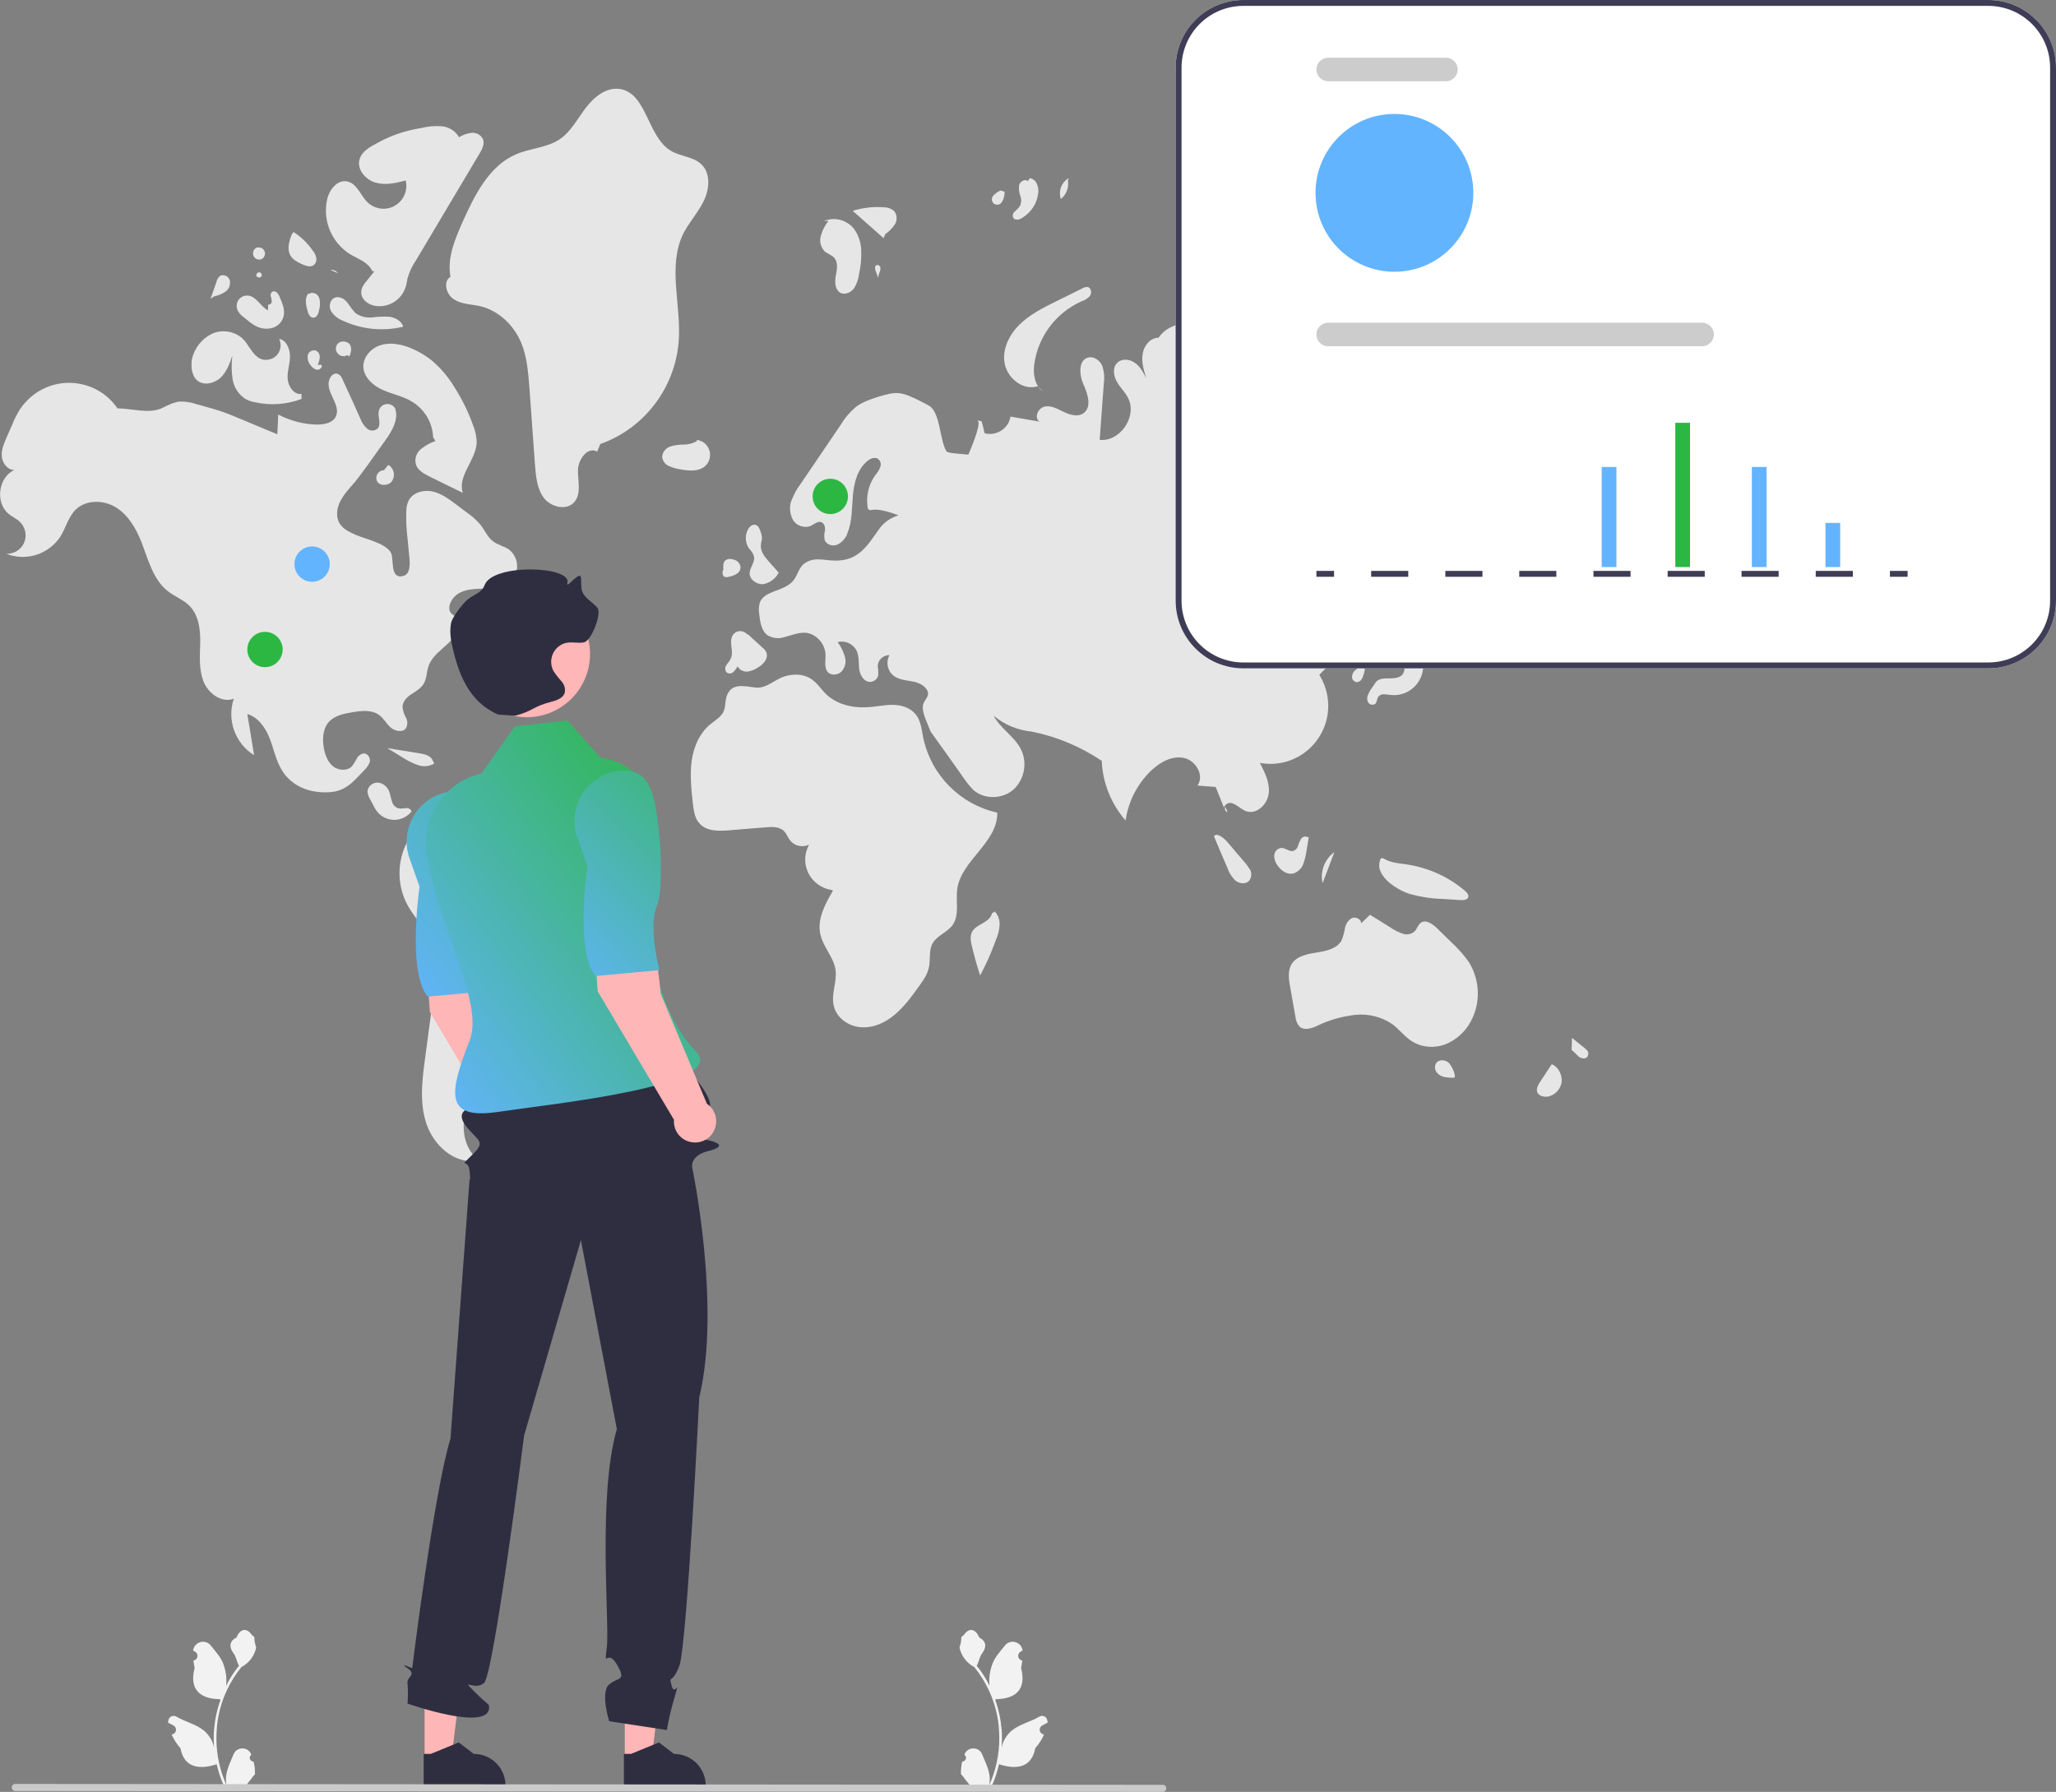 <?xml version="1.0" encoding="utf-8"?>
<!-- Generator: Adobe Illustrator 24.3.0, SVG Export Plug-In . SVG Version: 6.00 Build 0)  -->
<svg version="1.1" id="Layer_1" xmlns="http://www.w3.org/2000/svg" xmlns:xlink="http://www.w3.org/1999/xlink" x="0px" y="0px"
	 viewBox="0 0 698.3 608.6" style="enable-background:new 0 0 698.3 608.6;" xml:space="preserve">
<rect x="0" y="0" width="698.3" height="608.6" fill="#808080" stroke="none"/>
<style type="text/css">
	.st0{fill:#F2F2F2;}
	.st1{fill:#E6E6E6;}
	.st2{fill:#FFFFFF;}
	.st3{fill:#3F3D56;}
	.st4{fill:#CCCCCC;}
	.st5{fill:#63B4FF;}
	.st6{fill:#2CB743;}
	.st7{fill:#FFB6B6;}
	.st8{fill:#2F2E41;}
	.st9{fill:url(#SVGID_1_);}
	.st10{fill:url(#SVGID_2_);}
	.st11{fill:url(#SVGID_3_);}
	.st12{fill:#CACACA;}
</style>
<path class="st0" d="M326.8,598.3c0.7,0,1.2-0.5,1.3-1.2c0-0.4-0.1-0.7-0.4-0.9l-0.1-0.3v-0.1c0.7-1.7,2.6-2.4,4.3-1.7
	c0.8,0.3,1.4,1,1.7,1.8c1,2.4,2.2,4.8,2.5,7.3c0.1,1.1,0.1,2.2-0.2,3.3c2.3-5,3.5-10.5,3.5-16.1c0-1.4-0.1-2.8-0.2-4.2
	c-0.1-1.1-0.3-2.3-0.5-3.4c-1.2-6.1-3.9-11.8-7.8-16.6c-1.9-1-3.4-2.6-4.3-4.5c-0.3-0.7-0.6-1.4-0.7-2.2c0.4-1.1,0.6-2.2,0.6-3.4
	c0.3-0.4,0.8-0.7,1.1-1.1c1.6-2.2,3.8-1.8,5,1.2c2.5,1.2,2.5,3.3,1,5.3c-1,1.3-1.1,3-1.9,4.3c0.1,0.1,0.2,0.2,0.3,0.3
	c1.6,2,3,4.2,4.1,6.5c-0.3-2.6,0.1-5.2,1-7.6c0.9-2.3,2.7-4.2,4.2-6.1c1.1-1.5,3.3-1.7,4.7-0.6c0.7,0.5,1.2,1.4,1.3,2.2v0.1
	c-0.2,0.1-0.5,0.3-0.7,0.4c-0.8,0.5-1,1.5-0.5,2.3c0.3,0.4,0.7,0.6,1.1,0.7l0,0c-0.1,0.8-0.2,1.6-0.4,2.5c2,7.7-2.3,10.5-8.4,10.6
	c-0.1,0.1-0.3,0.1-0.4,0.2c1.2,3.3,1.9,6.7,2.2,10.2c0.2,2.1,0.1,4.1,0,6.2v-0.1c0.4-2.3,1.7-4.3,3.4-5.8c2.7-2.2,6.4-3,9.3-4.7
	c0.9-0.6,2.1-0.3,2.6,0.6c0.2,0.4,0.3,0.8,0.3,1.3v0.1c-0.4,0.2-0.8,0.4-1.2,0.6c-0.2,0.1-0.5,0.3-0.7,0.4c-0.8,0.5-1,1.5-0.5,2.3
	c0.3,0.4,0.7,0.6,1.1,0.7l0,0h0.1c-0.7,1.7-1.8,3.3-3,4.7c-1.2,6.7-6.6,7.3-12.3,5.4l0,0c-0.6,2.7-1.5,5.4-2.7,7.9H327
	c0-0.1-0.1-0.2-0.1-0.3c0.9,0.1,1.8,0,2.7-0.2c-0.7-0.9-1.4-1.8-2.1-2.6c0,0,0,0,0-0.1c-0.4-0.5-0.7-0.9-1.1-1.3l0,0
	C326.3,601,326.5,599.6,326.8,598.3L326.8,598.3z"/>
<path class="st0" d="M86.1,598.3c-0.7,0-1.2-0.5-1.3-1.2c0-0.4,0.1-0.7,0.4-0.9l0.1-0.3v-0.1c-0.7-1.7-2.6-2.4-4.3-1.7
	c-0.8,0.3-1.4,1-1.7,1.8c-1,2.4-2.2,4.8-2.5,7.3c-0.1,1.1-0.1,2.2,0.2,3.3c-2.3-5-3.5-10.5-3.5-16.1c0-1.4,0.1-2.8,0.2-4.2
	c0.1-1.1,0.3-2.3,0.5-3.4c1.2-6.1,3.9-11.8,7.8-16.6c1.9-1,3.4-2.6,4.3-4.5c0.3-0.7,0.6-1.4,0.7-2.2c-0.4-1.1-0.6-2.2-0.6-3.4
	c-0.3-0.4-0.8-0.7-1.1-1.1c-1.6-2.2-3.8-1.8-5,1.2c-2.5,1.2-2.5,3.3-1,5.3c1,1.3,1.1,3,1.9,4.3c-0.1,0.1-0.2,0.2-0.3,0.3
	c-1.6,2-3,4.2-4.1,6.5c0.3-2.6-0.1-5.2-1-7.6c-0.9-2.3-2.7-4.2-4.2-6.1c-1.1-1.5-3.3-1.7-4.7-0.6c-0.7,0.5-1.2,1.4-1.3,2.2v0.1
	c0.2,0.1,0.5,0.3,0.7,0.4c0.8,0.5,1,1.5,0.5,2.3c-0.3,0.4-0.7,0.6-1.1,0.7l0,0c0.1,0.8,0.2,1.6,0.4,2.5c-2,7.7,2.3,10.5,8.4,10.6
	c0.1,0.1,0.3,0.1,0.4,0.2c-1.2,3.3-1.9,6.7-2.2,10.2c-0.2,2.1-0.1,4.1,0,6.2v-0.1c-0.4-2.3-1.7-4.3-3.4-5.8c-2.7-2.2-6.4-3-9.3-4.7
	c-0.9-0.6-2.1-0.3-2.6,0.6c-0.2,0.4-0.3,0.8-0.3,1.3v0.1c0.4,0.2,0.8,0.4,1.2,0.6c0.2,0.1,0.5,0.3,0.7,0.4c0.8,0.5,1,1.5,0.5,2.3
	c-0.3,0.4-0.7,0.6-1.1,0.7l0,0h-0.1c0.7,1.7,1.8,3.3,3,4.7c1.2,6.7,6.6,7.3,12.3,5.4l0,0c0.6,2.7,1.5,5.4,2.7,7.9H86
	c0-0.1,0.1-0.2,0.1-0.3c-0.9,0.1-1.8,0-2.7-0.2c0.7-0.9,1.4-1.8,2.1-2.6c0,0,0,0,0-0.1c0.4-0.5,0.7-0.9,1.1-1.3l0,0
	C86.6,601,86.5,599.6,86.1,598.3L86.1,598.3z"/>
<path class="st1" d="M232.1,79.3c2-3.9,5.1-7.2,7-11.2s2.3-9.3-0.9-12.3c-2.7-2.6-6.9-2.6-10.2-4.5c-8.2-4.7-8.2-19.8-17.6-21.1
	c-4.6-0.6-8.7,2.8-11.5,6.5c-2.8,3.7-5,8-8.8,10.6c-4.3,2.9-10,3-14.8,5.1c-9.2,3.9-14.1,13.9-18.2,23c-2.6,5.9-5.3,12.3-4.1,18.6
	c-2.6,1.6-1.5,6,1.2,7.7s5.9,1.6,8.9,2.3c6.3,1.5,11.5,6.5,14,12.6c1.9,4.7,2.3,9.9,2.7,14.9c0.6,8.8,1.3,17.6,1.9,26.4
	c0.3,3.9,0.7,8.1,3,11.2c2.4,3.1,7.5,4.4,10.2,1.6c2.6-2.7,1.4-7.1,1.4-10.8c-0.1-3.7,3.3-8.4,6.5-6.5l1.1-2.6
	c14.9-5.3,25.3-18.9,26.6-34.7C231.5,103.8,226.6,90.4,232.1,79.3z"/>
<path class="st1" d="M239.6,158.2c2-1.9,2.1-5.1,0.2-7.2c-0.8-0.9-1.9-1.4-3.1-1.6v0.4c-1.4,0.8-2.9,1.2-4.5,1.2s-3.2,0.2-4.7,0.7
	c-1.5,0.6-2.6,2-2.6,3.6c0.2,1.2,0.9,2.3,2.1,2.9c1.1,0.5,2.3,0.9,3.5,1.1C233.6,159.9,237.2,160.4,239.6,158.2z"/>
<path class="st1" d="M300.7,79.5c1.3-0.9,2.4-2,3.3-3.4c0.8-1.4,0.7-3.2-0.3-4.4c-1-0.9-2.3-1.3-3.6-1.3c-3.6-0.3-7.1,0.2-10.5,1.2
	c3.5,3.1,7,6.2,10.5,9.3L300.7,79.5z"/>
<path class="st1" d="M283.3,87.5c1.4,1.6,1,4,0.6,6c-0.4,2.1-0.4,4.6,1.3,5.8c1.5,1,3.7,0.2,4.8-1.3c1-1.5,1.6-3.3,1.8-5.1
	c0.6-2.6,0.8-5.3,0.7-8c-0.1-2.7-1-5.3-2.7-7.5c-2.5-2.8-6.5-3.8-10-2.3l1.6-0.1c-1.2,1.5-2.1,3.2-2.6,5.1c-0.6,1.9,0,3.9,1.3,5.3
	C281.1,86.2,282.4,86.6,283.3,87.5z"/>
<path class="st1" d="M362.7,61.4l0.3-0.9c-2.5,1.4-3.6,4.4-2.7,7.1C362.1,66.2,363.1,63.8,362.7,61.4z"/>
<path class="st1" d="M347,74.1c3.1-1.8,5.2-4.9,5.6-8.4c0.2-1.1,0-2.2-0.4-3.2s-1.3-1.8-2.4-2l-0.7,1c-0.9-0.8-2.5,0-2.9,1.2
	c-0.3,1.2-0.1,2.5,0.3,3.7c0.5,1.2,0.4,2.5-0.1,3.6c-0.5,0.7-1.1,1.3-1.8,1.9c-0.7,0.6-0.8,1.6-0.3,2.3
	C345.1,74.9,346.2,74.6,347,74.1z"/>
<path class="st1" d="M340.4,68.4c0.6-1,0.8-2.2,0.8-3.3l-1.4-0.4c-0.9,0.4-1.7,1-2.4,1.7c-0.7,0.7-0.7,1.9,0,2.6s1.9,0.7,2.6,0
	C340.1,68.8,340.3,68.6,340.4,68.4z"/>
<path class="st1" d="M410.4,61.1c0.1,0.1,0.3,0.2,0.4,0.3c0.1,0,0.2-0.1,0.3-0.1L410.4,61.1z"/>
<path class="st1" d="M408.1,73.7c1.3-1.1,2.6-2.1,3.9-3.2c0.7-0.5,1.3-1.1,1.8-1.8c0.6-1.4,0.5-3-0.3-4.3c-0.7-1.1-1.6-2.1-2.7-2.9
	c-2.4,0.6-4,2.8-3.7,5.3c0.2,1.5,1.2,3.1,0.4,4.4c-0.3,0.5-0.8,0.9-1.2,1.3c-0.3,0.5-0.5,1.3,0,1.6
	C406.9,74.5,407.6,74.1,408.1,73.7z"/>
<path class="st1" d="M411,80.2c1,0.1,2-0.3,2.6-1c1.8-1.4,3.3-3.1,4.6-5c-3,0.9-5.9,1.9-8.9,2.8l0.9,1.1C409.4,78.6,410,80,411,80.2
	z"/>
<path class="st1" d="M419.3,86.3c0.4,0.9,1.3,1.5,2.3,1.4s1.9-0.7,2.4-1.5c1.4-2.1,0.9-4.9-1.2-6.3c-0.7-0.5-1.5-0.7-2.3-0.8
	l0.8,1.2C421.6,82.5,418.7,84.3,419.3,86.3z"/>
<path class="st1" d="M476.8,109.6c1.6,1.2,3.9,1.2,5.5,0c2.1-1.8,2.3-4.9,0.5-7c-0.1-0.1-0.2-0.2-0.3-0.3l-1.5,0.8
	c-1.7-1.1-4.1-0.7-5.2,1C474.8,106.1,475.2,108.3,476.8,109.6z"/>
<path class="st1" d="M494.4,111.6c1.5-0.4,2.7-1.6,3.1-3.1l-2.9-0.4c-0.8-0.6-1.8-1-2.8-1.2s-2.1,0.4-2.4,1.4
	c-0.1,0.8,0.2,1.7,0.8,2.2C491.3,111.6,492.9,112,494.4,111.6z"/>
<path class="st1" d="M482.3,117.5c0.1,1,0.8,1.8,1.7,2.1c1,0.5,2.2,0.3,3-0.5c0.6-0.7,0.6-1.8-0.1-2.4c-0.1-0.1-0.3-0.2-0.5-0.3
	l-2.2-0.4C483.3,115.7,482.3,116.6,482.3,117.5z"/>
<path class="st1" d="M354.3,133l-1.7-1.6C353.1,132.1,353.7,132.6,354.3,133z"/>
<path class="st1" d="M341.3,123.8c1.1,4.9,6.3,8.9,11.1,7.4l0.3,0.2c-1.5-2.1-1.8-5.2-1.4-7.8c1.3-9.3,7.3-17.3,15.9-21.2
	c1.2-0.4,2.2-1,3-1.9c0.7-1,0.4-2.7-0.7-3c-0.6-0.1-1.3,0.1-1.8,0.4l-8.9,4.4c-4.5,2.2-9,4.5-12.6,8
	C342.6,113.9,340.2,119,341.3,123.8z"/>
<path class="st1" d="M198.2,291.6c-8.3-5.9-17.3-10.6-26.9-14c-5.9-2.1-12.2-3.7-18.3-2.5c-6.8,1.4-12.6,6-15.4,12.3
	c-2.8,6.4-2.5,13.7,0.7,19.8c2.8,5.3,7.7,9.5,9.4,15.3c1.1,3.9,0.6,8,0,12.1c-1.1,8.2-2.2,16.4-3.3,24.6c-1,7.5-2,15.2,0.4,22.4
	c2.4,7.2,9.1,13.5,16.6,12.7l1.5-0.1c-5-3.4-6.3-10.3-4.9-16.2c1.5-5.8,5.2-10.7,8.9-15.5c10.9-14.1,21.7-28.2,32.6-42.3
	c4.4-5.7,9-12.7,6.7-19.6C204.8,296.8,201.5,294,198.2,291.6z"/>
<path class="st1" d="M124.2,256c-1.1-0.4-2.3,0.5-2.9,1.4c-0.5,1-1.1,2-1.8,2.9c-1.7,1.7-4.8,1.4-6.6-0.2c-1.8-1.6-2.6-4.1-3-6.5
	c-0.4-2.9-0.2-6.1,1.7-8.3c2-2.3,5.2-2.9,8.1-3.4c3.1-0.5,6.5-0.9,9,0.9c1.6,1.1,2.5,3,4,4.3s4.1,1.8,5.2,0.2
	c0.6-1.2,0.6-2.5-0.1-3.7c-0.6-1.1-1-2.4-1.1-3.6c0.1-1.8,1.5-3.2,3-4.2s3.1-1.9,4.1-3.4c1.2-1.8,1-4.2,1.8-6.3
	c1.8-5,8.1-7.2,9.9-12.1c0.4-1,0.5-2.2,0.1-3.3c-0.8-2-2.8-1.6-3-4c-0.1-2.3,1.8-4.6,3.8-5.5c2.7-1.3,5.8-1.2,8.8-1.3
	s6.2-0.5,8.4-2.5c2.8-2.9,2.7-7.5-0.2-10.3c-0.2-0.2-0.4-0.4-0.6-0.5c-1.6-1.1-3.7-1.5-5.3-2.7c-2-1.5-2.9-4-4.5-5.9
	c-1.3-1.5-2.8-2.8-4.4-3.9c-1.3-1-2.7-2-4-3c-2.4-1.8-4.9-3.6-7.8-4.2c-2.9-0.6-6.4,0.3-7.9,2.9c-0.6,1.2-0.9,2.4-0.9,3.7
	c-0.1,3.1,0,6.1,0.4,9.2c0.2,2.4,0.5,4.9,0.7,7.3c0.2,2.2,0,5.1-2.1,5.6c-4.7,1.3-3.1-5.7-4.2-7.8c-1.6-3.3-9-4.8-12.1-6.2
	c-2-0.9-4-1.8-5.2-3.6c-1.5-2.2-1.2-5.2,0-7.6c1.2-2.4,3-4.4,4.8-6.4c1.7-2.1,3.3-4.3,4.9-6.5c1.8-2.6,3.7-5.1,5.5-7.7
	c2.4-3.3,4.8-7.3,3.5-11.1c-0.8-1.4-2.6-1.9-4.1-1.1c-0.7,0.4-1.2,1-1.4,1.8c-0.6,2.1,1,4.7-0.5,6.2c-1.1,0.9-2.6,0.8-3.6-0.1
	c-1-0.9-1.7-2-2.2-3.3c-1.8-4-3.6-8.1-5.5-12.1c-0.6-1.3-1.2-3.4-3-3.2c-1.6,0.2-2.4,2.4-2.3,3.8c0.1,1.9,1.1,3.6,1.9,5.4
	s1.4,3.8,0.5,5.5c-1.1,2.1-4,2.6-6.4,2.6c-4.6-0.1-9-1.3-13.1-3.4c-0.1,2.2-0.2,4.5-0.3,6.7c-3.2-1.3-6.4-2.7-9.6-4
	c-0.6-0.3-1.2-0.5-1.9-0.8c-2.7-1.1-5.4-2.3-8.2-3.2c-1.6-0.5-3.2-1-4.8-1.4c-1-0.3-2-0.6-2.9-0.8c-1.9-0.7-4-1-6-0.9
	c-2.1,0.3-4.1,1.4-6,2.3c-4.4,1.9-10.1,0-14.9,0c-6.2-9.1-18.6-11.4-27.7-5.2c-2.3,1.6-4.3,3.7-5.8,6.1c-0.8,1.4-1.6,2.9-2.2,4.5
	c-0.6,1.4-1.3,2.9-1.9,4.3c-0.9,2.1-1.9,4.3-1.7,6.6s2,4.7,4.3,4.6c-5.5,2.5-6.6,11.1-2,14.9c1.3,1.1,2.9,1.7,4,2.9
	c2.4,2.5,2.4,6.5-0.1,8.9c-1.2,1.2-2.9,1.8-4.6,1.8c6.7,2.6,14.2,0.2,18.2-5.7c2-3.1,2.8-7,5.5-9.5c3.6-3.3,9.5-3.1,13.6-0.5
	s6.7,7.1,8.5,11.6c2.3,5.9,3.9,12.7,8.9,16.7c2.4,1.9,5.5,3,7.6,5.2c3,3.2,3.6,8,3.5,12.4s-0.5,9,1.1,13.1s6.2,7.5,10.3,5.9
	c-2.4,7.2,0.4,15.1,6.9,19.2c-0.8-4.7-1.5-9.3-2.3-14c3.7,1.1,6.2,4.7,7.6,8.3s2.1,7.5,4.2,10.9c3.2,5.2,9,7.5,14.9,7.4
	c6.4,0,8.8-3.1,13-7.5c0.8-0.8,1.5-1.7,1.9-2.8C125.8,257.7,125.3,256.5,124.2,256z"/>
<path class="st1" d="M142.2,255.8c-3.6-0.6-7.1-1.1-10.7-1.7c1.9,1.1,3.7,2.2,5.6,3.4c1.6,1,3.2,1.8,5,2.4s3.8,0.4,5.4-0.6l-0.5-0.9
	C146.4,256.6,144.1,256.1,142.2,255.8z"/>
<path class="st1" d="M139.8,275.5L139.8,275.5c-0.4-0.8-1.3-1.2-2.1-1c-0.8,0.1-1.7,0.2-2.5,0c-1.1-0.4-1.9-1.3-2.1-2.4
	c-0.4-1.1-0.5-2.2-0.9-3.2c-0.6-1.7-2.1-2.9-3.8-3.1c-1.8-0.1-3.4,1.2-3.6,3c0.1,0.9,0.4,1.8,0.8,2.5s0.8,1.5,1.2,2.2
	c0.3,0.7,0.7,1.3,1.1,1.9c2.4,3.3,7.1,4.1,10.4,1.6C138.9,276.6,139.4,276.1,139.8,275.5L139.8,275.5z"/>
<path class="st1" d="M119,86.4c2.7,1.6,6.1,2.7,7.4,5.6l0.7,0.2c-0.8,1-1.6,2-2.4,3c-1,1.2-2.1,2.6-2,4.2c0,2.2,2.1,3.9,4.3,4.4
	c4.7,1,9.4-1.8,10.8-6.4c0.3-0.9,0.4-1.9,0.6-2.8c0.6-2.2,1.6-4.3,2.9-6.2c7.2-12.1,14.4-24.2,21.6-36.3c0.9-1.5,1.8-3.3,1.1-4.9
	c-0.7-1.4-2.2-2.2-3.8-2.1c-1.5,0.2-3,0.7-4.3,1.5c-1.2-2.1-3.4-3.5-5.8-3.7c-2.4-0.2-4.8,0-7.1,0.6c-5.2,0.8-10.3,2.5-14.9,5.1
	c-2.5,1.3-5.3,2.9-6,5.6c-0.9,3.4,2,6.8,5.4,7.8c3.3,1,6.9,0.2,10.3-0.7c1,4.2-1.6,8.4-5.8,9.4c-2.6,0.6-5.3-0.2-7.2-2
	c-2.4-2.4-3.6-6.5-7-7.1c-3.3-0.6-6,2.9-6.7,6.2C109.5,75,112.7,82.5,119,86.4z"/>
<path class="st1" d="M160.7,144.5c-1.6-4.5-3.7-8.8-6.3-12.9c-1.9-3.2-4.3-6.1-7.1-8.6c-2.5-2.2-5.5-3.9-8.6-5.1
	c-3.1-1.1-6.5-1.7-9.6-0.6c-3.1,1-5.7,3.9-5.7,7.2c0.1,3.6,3.2,6.4,6.5,7.9s6.9,2.1,10,4c4.3,2.6,7,7.1,7.2,12.1l0.8,1.3
	c-1.8,0.6-3.4,1.5-4.9,2.7s-2.2,3.1-1.8,5c0.5,2.2,2.8,3.4,4.8,4.4c3.7,1.8,7.4,3.7,11.2,5.5c-1.9-5.7,4.3-10.9,4.7-16.9
	C161.9,148.5,161.5,146.5,160.7,144.5z"/>
<path class="st1" d="M67.1,129.3c2.3,1.8,5.7,0.9,7.8-1c2.1-2,3.1-4.8,4-7.5c-0.3,2.7-0.3,5.4,0.1,8c0.4,2.7,2,5.1,4.2,6.6
	c1,0.6,2.1,1,3.3,1.2c5.3,1.2,10.9,0.8,15.9-1.1v-1.7c-2.6,0.3-4.5-2.5-4.7-5.1c-0.2-2.6,0.8-5.1,0.8-7.6s-1.2-5.6-3.7-6
	c1.2,2.4,0.2,5.4-2.2,6.6c-1.3,0.6-2.7,0.7-4,0.2c-2.9-1.2-4-4.8-6.3-7c-2.9-2.5-7-3.1-10.4-1.5c-3.4,1.7-5.8,4.8-6.7,8.5
	C64.8,124.4,65,127.6,67.1,129.3z"/>
<path class="st1" d="M136.8,111l0.1-0.2c-0.6-1.8-2.6-2.9-4.5-3.2c-1.9-0.1-3.9-0.1-5.8,0.2c-1.9,0.2-3.9-0.2-5.5-1.2
	c-1.3-1-2.1-2.5-3.1-3.8s-2.7-2.3-4.3-1.7c-1.7,0.7-2.1,3-1.3,4.5c0.9,1.5,2.4,2.7,4,3.3C122.9,111.9,130,112.6,136.8,111z"/>
<path class="st1" d="M115.1,116.4c-1.1,0.8-1.4,2.4-0.5,3.5c0.8,1.1,2.2,1.4,3.4,0.7l0.6,0.5c0.7-1.3,1-3.1,0.1-4.3
	C117.7,115.9,116.2,115.7,115.1,116.4z"/>
<path class="st1" d="M108.6,121.2c0-1-0.6-1.9-1.5-2.2c-1.2-0.2-2.4,0.6-2.6,1.8v0.1c-0.1,1.2,0.3,2.5,1.2,3.4
	c0.5,0.7,1.3,1.2,2.1,1.3c0.9,0,1.8-0.9,1.4-1.7h-1.3C108.3,123.1,108.6,122.1,108.6,121.2z"/>
<path class="st1" d="M82.6,107.6c0.5,0.4,1,0.8,1.5,1.2c0.8,0.7,1.8,1.4,2.7,1.9c1.7,0.9,3.7,1.2,5.6,0.7s3.4-2,3.9-3.9
	c0.6-2.2-0.4-4.5-1.3-6.6c-0.2-0.6-0.6-1.1-1-1.6c-0.5-0.4-1.2-0.5-1.7-0.1c-0.4,0.5-0.5,1.1-0.3,1.6s0.3,1.1,0.3,1.7
	c-0.1,0.6-0.7,1.1-1.2,0.9l-0.1,2c-2.5-1.3-3.9-4.7-6.7-5c-1.9-0.2-3.7,1.1-3.9,3.1c-0.1,0.7,0.1,1.4,0.4,2.1
	C81.2,106.3,81.8,107,82.6,107.6z"/>
<path class="st1" d="M76.5,99.1c1.2-0.8,1.8-2.2,1.6-3.7c-0.3-1.3-1.5-2.1-2.8-1.9c-0.1,0-0.3,0.1-0.4,0.1c-0.7,0.5-1.2,1.3-1.4,2.2
	c-0.7,1.9-1.3,3.8-2,5.7l1.1-0.8C74,100.4,75.3,99.9,76.5,99.1z"/>
<path class="st1" d="M89.5,87.5c0.8-1,0.6-2.4-0.4-3.1c-0.1-0.1-0.2-0.2-0.3-0.2L87.5,84c-1.1,0.3-1.8,1.4-1.5,2.6
	c0.3,1.1,1.4,1.8,2.6,1.5C88.9,88,89.3,87.8,89.5,87.5z"/>
<path class="st1" d="M102.5,89.7c1.3,0.6,3,1.2,4.1,0.3c0.7-0.6,1-1.6,0.8-2.5s-0.6-1.7-1.2-2.4c-1.7-2.5-4-4.7-6.5-6.3l-0.6,0.8
	c-0.9,2.3-1.7,5-0.5,7.1C99.4,88.2,101,89,102.5,89.7z"/>
<path class="st1" d="M112.3,91.7l2.5,1.1C114.2,92,113.2,91.5,112.3,91.7z"/>
<path class="st1" d="M105.7,99.5l-1.2,0.4c-1,1.6-0.6,3.7-0.1,5.5c0.3,1.2,0.9,2.6,2.1,2.5s1.7-1.5,1.9-2.6c0.3-1.2,0.4-2.6,0.1-3.8
	C108.2,100.2,107,99.3,105.7,99.5z"/>
<path class="st1" d="M87.2,94l0.9,0.3c0.5-0.1,0.9-0.5,0.8-1s-0.5-0.9-1-0.8s-0.9,0.5-0.8,1C87,93.7,87.1,93.9,87.2,94z"/>
<path class="st1" d="M130.4,159.7c-1.4,0-2.6,1.2-2.6,2.7c0,0.3,0.1,0.6,0.2,0.9c0.8,1.8,3.7,1.8,5,0.3c1.3-1.7,1-4.2-0.8-5.5
	c-0.1-0.1-0.2-0.1-0.3-0.2L130.4,159.7z"/>
<path class="st1" d="M172.3,202.7c-1.4,0.4-2.2,1.8-1.9,3.2c0,0,0,0,0,0.1l2.4,0.2c0.8-0.4,1.6-0.8,2.4-1.2
	C175.1,203.4,173.8,202.4,172.3,202.7L172.3,202.7z"/>
<path class="st1" d="M162.5,205.6c-1.4,1-2.2,2.6-2.1,4.4c0.2,1.7,1.4,3.2,3.1,3.5c1.7,0.3,3.4-0.8,3.8-2.6c0.4-2.5-2.3-4.3-3.2-6.7
	L162.5,205.6z"/>
<path class="st1" d="M256.1,189.2c0.3,1.9-1.4,3.5-1.5,5.4c-0.1,2.2,2.4,4,4.6,3.8c2.2-0.4,4.2-1.8,5.2-3.8v-0.2
	c-1.1-1.2-2.2-2.5-3.3-3.7c-1.3-1.5-2.7-3.2-2.7-5.2c0-1,0.4-2,0.4-2.9c-0.1-0.7-0.2-1.4-0.5-2.1c-0.3-0.9-0.7-1.9-1.6-2.2
	c-1.1-0.4-2.2,0.6-2.7,1.6c-1,1.9-0.9,4.2,0.2,6.1C255,187,255.9,187.9,256.1,189.2z"/>
<path class="st1" d="M245.9,195.8c0.5,0.3,1.1,0.3,1.6,0.1c1-0.2,1.9-0.5,2.7-1c0.9-0.5,1.4-1.5,1.3-2.5c-0.3-1.3-1.3-2.2-2.6-2.4
	c-0.9-0.3-1.9-0.2-2.6,0.4c-0.8,0.8-0.7,2-0.6,3.1l-0.2,0.3C245.4,194.5,245.3,195.3,245.9,195.8z"/>
<path class="st1" d="M416.9,275.8c-0.2-0.6-0.5-1.2-0.7-1.8C415.9,274.8,416,275.6,416.9,275.8z"/>
<path class="st1" d="M558,152.8c-3-3.3-4.9-5.2-6.8-9.2c-2.1-4.5-6.3-7.7-11.3-8.5c-6.3-1-12.7,0.6-19,0.3c-10.1-0.5-19.3-6-29-8.9
	c-5.4-1.5-11-2.7-16.6-3.4c-3.2-0.5-6.5-1-9.7-1.5c-10.6-1.7-21.2-3.3-31.9-3.1c-3.1,0.1-7.4-0.9-7.1-3.9c0.3-3.8,7.2-3.3,8.5-6.9
	c0.8-2.2-1.1-4.6-3.3-5.6c-2.1-1-4.6-1.3-6.6-2.7c-1.9-1.4-3-4.5-1.2-6c-5,2.5-9.9,5.1-14.9,7.6c-4.1,2.1-8.7,4.9-9.5,9.4
	c-2.5,0.7-4.7,2.2-6.1,4.3c-2.8,0-5,2.7-5.4,5.5c-0.5,2.8,0.4,5.5,1.2,8.2c-1-1.9-2.1-4-3.9-5.2c-1.8-1.3-4.5-1.5-6,0.1
	c-1.6,1.6-1.2,4.3-0.1,6.3c1.1,2,2.8,3.5,3.8,5.5c3.3,6.2-2.6,15-9.6,14.3c0.5-6.4,0.9-12.8,1.4-19.2c0.3-2,0.1-4-0.5-5.9
	c-0.8-1.8-2.7-3.3-4.7-2.9c-3.5,0.8-3.2,5.9-1.7,9.2c1.5,3.3,2.9,7.8-0.1,9.8c-1.9,1.3-4.5,0.5-6.6-0.5s-4.3-2.3-6.5-1.8
	c-2.3,0.5-3.7,3.9-1.7,5.1c-3.3-0.6-6.6-1.1-9.9-1.7c-0.6,3.8-4.3,6.4-8.1,5.8c-0.2,0-0.5-0.1-0.7-0.2c-0.3-1.3-0.6-2.7-1-4
	c-0.5-0.1-1-0.3-1.5-0.4c1.5,0.4-0.9,6.8-3,11.7c-2.9-0.3-7.1-0.4-7.5-1.2c-2.3-3.9-2-13.3-6-15.5c-2-1.1-4-2.1-6.1-3
	c-1.1-0.5-2.3-0.9-3.5-1.1c-2.4-0.4-4.9,0.4-7.3,1.1c-2.8,0.9-5.6,1.8-7.9,3.6c-2,1.7-3.7,3.7-5,5.9c-4.6,6.7-9.1,13.5-13.7,20.2
	c-1.4,1.8-2.4,3.8-3.2,5.9c-0.7,2.1-0.4,4.5,0.7,6.4c1.2,1.9,3.6,2.7,5.8,2c1.3-0.6,2.6-1.9,3.9-1.3c1,0.5,1.2,1.8,1.1,2.8
	c-0.3,1.1-0.3,2.2-0.1,3.2c0.6,1.7,2.9,2.3,4.5,1.5c1.6-0.9,2.8-2.3,3.3-4c1.6-4,1.4-8.5,1.8-12.8s1.6-8.9,5-11.6
	c1-0.8,2.5-1.4,3.6-0.6c0.8,0.7,1.1,1.9,0.6,2.9c-0.4,1-1,1.9-1.7,2.7c-2.3,3.3-3.2,7.4-2.4,11.4l0.7,0.4c2.7-0.7,6.2,0.5,9.7,1.7
	c-2.6,0.8-4.8,2.3-6.4,4.4c-4.1,5.7-7,11.1-15.1,11c-1.9,0-3.8-0.4-5.7-0.4c-1.9-0.1-3.8,0.5-5.3,1.8c-1.4,1.4-1.9,3.6-3.1,5.2
	c-1.6,2.1-4.4,3-6.8,3.9c-1.8,0.7-3.7,1.6-4.6,3.4c-0.5,1.4-0.6,3-0.3,4.5c0.3,2.7,0.8,5.7,3,7.1c1.7,0.9,3.7,1.1,5.5,0.5
	c2.4-0.6,4.6-1.6,7.1-1.5c3.8,0.3,6.9,3.9,6.9,7.7c0,1.9-0.5,4.1,0.7,5.6c1.2,1.4,3.6,1.1,4.8-0.2c1.2-1.4,1.6-3.3,1-5.1
	c-0.5-1.7-1.3-3.4-2.4-4.8c2.6-0.7,5.3,0.6,6.5,3c0.8,1.9,0.6,4,0.8,6.1c0.3,2,1.5,4.3,3.6,4.4c1.4,0,2.6-0.9,2.9-2.3
	c0-1,0-2.1-0.2-3.1c0.1-2.1,1.9-3.7,4-3.7c-1.3,2.4-0.7,5.3,1.4,7c1.6,1.2,3.6,1.5,5.6,1.8s4,0.9,5.3,2.4c2.1,2.5-0.5,3.7-0.9,5.8
	c-0.5,2.6,1.7,6.5,2.6,9c3.9,5.4,7.8,10.9,11.6,16.3c0.9,1.3,1.9,2.5,3,3.6c3.8,3.3,10.2,3,13.8-0.5c3.7-3.7,4.5-9.4,2-13.9
	c-2.3-4.1-6.8-6.7-9-10.9c3.7,3.1,8.2,4.9,13,5.4c8.5,1.7,16.5,5.1,23.7,9.9c0.3,7.5,3.2,14.6,8.1,20.3c0.9-6.4,3.9-12.3,8.5-16.8
	c3-2.9,7.1-5.3,11.2-4.5s7.2,6,4.7,9.4c2.1,0.2,4.2,0.3,6.2,0.5c0.9,2.3,1.9,4.6,2.8,7c0.3-1,1.3-1.7,2.3-1.6
	c1.9,0.3,3.3,2.1,5.2,2.8c3.5,1.3,7.2-2.2,7.7-5.9c0.5-3.7-1.3-7.2-3-10.5c10.7,2,20.9-5.1,22.9-15.8c0.9-4.9-0.1-9.9-2.7-14.1
	c4-4.3,8.8-7.8,14.1-10.4c4.9-2.4,10.2-4.1,14.4-7.4c4.3-3.4,7.2-9.2,5.2-14.3c-1.4-3.6-5.1-6-6.2-9.6c-1.6-5.3,3.2-10.8,8.6-12.2
	c5.4-1.3,11,0.3,16.3,1.9c-0.8-5.5,5.5-10.6,10.7-8.6c2.2-0.9,4.3-1.8,6.5-2.6c-2.5,5.5-8,9.1-12,13.6c-4,4.6-6.4,12-2.2,16.4
	c6-5.4,12-10.9,18-16.3c6.3-5.7,12.5-11.4,18.8-17c-0.3-0.9-0.6-1.8-0.9-2.6C545.9,157.5,552.3,155.6,558,152.8z"/>
<path class="st1" d="M246.7,225.9c-0.5,0.7-0.5,1.7,0,2.4c0.7,0.6,1.6,0.6,2.3,0c0.6-0.5,1.1-1.2,1.5-2c0.6,1.2,2,1.9,3.4,1.8
	c1.3-0.2,2.6-0.7,3.7-1.5c0.9-0.5,1.6-1.2,2.2-2s0.8-1.8,0.6-2.8c-0.3-0.7-0.8-1.4-1.5-1.9c-1.6-1.5-3.2-2.9-4.8-4.4l-0.5-0.2
	c-1.1-1.2-3.1-1.3-4.3-0.1l-0.1,0.1c-1,1.1-1,2.7-0.8,4.2s0.4,3-0.3,4.4C247.8,224.6,247.1,225.2,246.7,225.9z"/>
<path class="st1" d="M338.7,276c-12.6-2.8-22.4-12.7-25.1-25.3c-0.6-2.9-0.8-6.1-2.8-8.3c-1.9-2.2-4.9-3-7.8-3s-5.7,0.7-8.6,0.8
	c-5,0.3-10.3-1-13.9-4.5c-1.7-1.7-3-3.8-5-5.1c-2.7-1.8-6.2-1.8-9.2-0.8c-3.4,1.1-6.1,4.2-9.8,3.7c-3.8-0.4-8.3-1.8-9.8,3.3
	c-0.4,1.5-0.3,3.1-0.8,4.5c-0.8,2.2-3.1,3.4-4.9,4.9c-3.6,3.1-5.5,7.8-6.1,12.4c-0.6,4.7-0.1,9.4,0.4,14.1c0.3,2.5,0.6,5.3,2.4,7.1
	c2.4,2.6,6.5,2.5,10,2.2c4.1-0.3,8.2-0.7,12.3-1c2.2-0.2,4.7-0.3,6.3,1.3c0.9,0.9,1.3,2.3,2.2,3.3c1.5,1.8,4.1,2.3,6.3,1.3
	c-2.8,5-1,11.3,4,14.1c1.2,0.7,2.5,1.1,3.8,1.3l0.3,0.2c-2.6,4.5-5.4,9.6-4.3,14.7c0.9,4.4,4.6,7.9,5.2,12.3
	c0.5,4.1-1.6,8.2-0.6,12.2c1,4.1,5,6.9,9.2,7.2s8.2-1.5,11.4-4.2s5.7-6,8.1-9.4c1.5-2.1,3.1-4.2,3.6-6.8c0.6-2.7-0.1-5.6,1.2-8
	c1.5-2.8,5.1-3.8,6.9-6.4c2.3-3.4,1-7.9,1.5-12C326.3,292.3,339,286.1,338.7,276z"/>
<path class="st1" d="M336.9,310.2c-0.3,1.6-1.8,2.6-3.2,3.4c-1.4,0.8-2.9,1.6-3.6,3c-0.7,1.5-0.4,3.2,0,4.8c0.8,3.3,1.7,6.6,2.8,9.9
	c2.1-3.9,3.9-8,5.4-12.2c0.7-1.6,1.1-3.2,1.2-4.9c0.1-1.7-0.5-3.4-1.6-4.6L336.9,310.2z"/>
<path class="st1" d="M422.6,292.7c-1.7-2-3.5-4-5.2-6.1c-1.2-1.4-2.6-2.9-4.4-3.1l-0.7,0.5c1.5,3.6,3,7.2,4.6,10.8
	c0.5,1.6,1.5,3.1,2.7,4.3c1.4,1.1,3.6,1.3,4.7,0c0.7-1,0.9-2.3,0.4-3.5C424.1,294.6,423.4,293.6,422.6,292.7z"/>
<path class="st1" d="M439.5,296.6c1.3-0.5,2.4-1.5,3-2.8c0.5-1.3,0.9-2.6,1.1-4c0.3-1.8,0.6-3.6,0.9-5.4l-0.4-0.1
	c-0.8-0.4-1.7-0.1-2.2,0.6c-0.4,0.7-0.8,1.5-1,2.3s-0.8,1.5-1.6,1.8c-1.4,0.4-2.7-1.1-4.2-1c-1.2,0.2-2.2,1.1-2.3,2.4
	c-0.1,1.2,0.3,2.4,1,3.4C435,295.7,437.3,297.3,439.5,296.6z"/>
<path class="st1" d="M449.2,300l4-10.6C449.9,291.8,448.3,296,449.2,300z"/>
<path class="st1" d="M469.8,291.5H469c-0.7,1.5-0.8,3.2,0,4.7c0.7,1.5,1.8,2.7,3,3.7c2,1.6,4.3,2.9,6.7,3.7c3.6,1,7.3,1.6,11,1.7
	c2.1,0.1,4.3,0.3,6.4,0.4c1,0.1,2.3-0.1,2.6-1c0.2-0.8-0.5-1.6-1.1-2.1c-5.6-4.8-12.5-7.9-19.8-9C475,293.2,472.1,293,469.8,291.5z"
	/>
<path class="st1" d="M492.6,319.7c-1.5-1.5-3.1-3-4.6-4.5c-1.5-1.4-3.7-3-5.4-1.8c-1,0.7-1.3,2-2.1,2.9c-1,0.9-2.5,1.3-3.8,0.9
	s-2.6-1-3.7-1.7l-3.8-2.4c-1.3-0.8-2.6-1.6-3.9-2.4l-3,2.9c0.1-1.4-1.8-2.3-3.1-1.8c-1.3,0.7-2.1,2-2.4,3.4
	c-0.2,1.4-0.6,2.8-1.1,4.1c-1.5,2.9-5.2,3.7-8.4,4.2s-6.9,1.2-8.6,3.9c-1.4,2.3-1,5.3-0.5,7.9l1.8,10.1c0.1,1.2,0.6,2.4,1.4,3.3
	c1.6,1.4,4.1,0.6,6-0.3c4.1-2,8.4-3.2,12.9-3.7s9.1,0.7,12.8,3.3c2.3,1.8,4.1,4.2,6.5,5.7c3.4,2.1,7.6,2.4,11.3,1
	c3.7-1.5,6.7-4.2,8.6-7.7c3.4-6.2,3.2-13.8-0.4-19.9C497.2,324.3,495,321.9,492.6,319.7z"/>
<path class="st1" d="M488,360.8c-0.8,0.9-0.8,2.2-0.2,3.2c0.7,1,1.7,1.6,2.8,1.8c1.1,0.2,2.3,0.3,3.5,0.2v-0.9c-0.3-1.5-1-2.9-2-4.1
	C491,360,489.1,359.7,488,360.8z"/>
<path class="st1" d="M527.6,361.7l-0.6-0.2c-1.3,2-2.6,3.9-3.9,5.9c-0.7,1.1-1.4,2.3-1,3.5c0.5,1.4,2.4,1.8,3.9,1.5
	c2.3-0.6,4-2.5,4.4-4.8C530.6,365.3,529.6,362.9,527.6,361.7z"/>
<path class="st1" d="M537.5,355.4l-3.6-2.9c0,1.3-0.1,2.7-0.1,4h-0.1c0.8,0.7,1.6,1.5,2.4,2.3c0.8,0.7,2.3,1,3,0.2
	c0.4-0.6,0.5-1.4,0.1-2.1C538.7,356.4,538.2,355.9,537.5,355.4z"/>
<path class="st1" d="M472.2,230.4c-1.5,0-3.2-0.1-4.4,0.8c-0.4,0.3-0.7,0.7-1,1.2l-0.4,0.6c-0.6,0.8-1.2,1.7-1.6,2.6
	c-0.5,0.9-0.6,1.9-0.2,2.8c0.4,0.8,1.3,1.2,2.2,0.8c0.1,0,0.2-0.1,0.3-0.1c0.6-0.6,0.5-1.7,1-2.4c0.4-0.6,1.1-0.9,1.8-0.9
	c0.7,0,1.4,0.1,2.1,0.2c5.5,0.8,10.6-3.1,11.3-8.6c0.3-2.4-0.2-4.8-1.5-6.8l-0.1-0.4c-2.2-0.1-4.1,1.4-4.6,3.5
	c-0.3,1.8,0.4,3.8-0.7,5.3C475.5,230.2,473.7,230.4,472.2,230.4z"/>
<path class="st1" d="M485.8,211.6h-0.2c-1.4,0.2-2.7,0.7-3.8,1.4c-0.4,0.2-0.7,0.5-0.9,0.9c-0.1,0.4,0,0.9,0.3,1.2s0.6,0.6,1,0.8
	c0.6,0.4,1.2,0.7,1.9,0.8c0.7,0.2,1.4,0,1.9-0.5c0.5-0.7,0.6-1.5,0.4-2.3C486.2,213.1,486.1,212.4,485.8,211.6z"/>
<path class="st1" d="M462.4,230.8c0.4-0.6,0.6-1.2,0.8-1.9c0.1-0.5,0.3-1,0.4-1.6l-1.5-0.9c-0.7,0.4-1.4,0.9-2,1.4
	c-0.6,0.6-0.9,1.4-0.9,2.2s0.7,1.5,1.5,1.7C461.4,231.7,462,231.4,462.4,230.8z"/>
<path class="st1" d="M297.6,90.1c-0.6,0.4-0.4,1.3-0.2,1.9c0.3,0.8,0.6,1.5,0.8,2.3l0.4-1.5c0.3-0.6,0.5-1.2,0.4-1.9
	C299,90.3,298.2,89.8,297.6,90.1z"/>
<path class="st2" d="M675.3,227h-253c-12.7,0-23-10.3-23-23V23c0-12.7,10.3-23,23-23h253c12.7,0,23,10.3,23,23v181
	C698.3,216.7,688,227,675.3,227z"/>
<path class="st3" d="M675.3,227h-253c-12.7,0-23-10.3-23-23V23c0-12.7,10.3-23,23-23h253c12.7,0,23,10.3,23,23v181
	C698.3,216.7,688,227,675.3,227z M422.3,2c-11.6,0-21,9.4-21,21v181c0,11.6,9.4,21,21,21h253c11.6,0,21-9.4,21-21V23
	c0-11.6-9.4-21-21-21H422.3z"/>
<path class="st4" d="M491.1,27.6h-40c-2.2,0-4-1.8-4-4s1.8-4,4-4h40c2.2,0,4,1.8,4,4S493.3,27.6,491.1,27.6z"/>
<path class="st4" d="M578.1,117.6h-127c-2.2,0-4-1.8-4-4s1.8-4,4-4h127c2.2,0,4,1.8,4,4S580.3,117.6,578.1,117.6z"/>
<circle class="st5" cx="473.6" cy="65.5" r="26.8"/>
<rect x="447.1" y="193.9" class="st3" width="6" height="2"/>
<path class="st3" d="M629.3,195.9h-12.6v-2h12.6V195.9z M604.1,195.9h-12.6v-2h12.6V195.9z M579,195.9h-12.6v-2H579V195.9z
	 M553.8,195.9h-12.6v-2h12.6V195.9z M528.6,195.9H516v-2h12.6V195.9z M503.5,195.9h-12.6v-2h12.6V195.9z M478.3,195.9h-12.6v-2h12.6
	V195.9z"/>
<rect x="641.9" y="193.9" class="st3" width="6" height="2"/>
<rect x="544" y="158.6" class="st5" width="5" height="34"/>
<rect x="595" y="158.6" class="st5" width="5" height="34"/>
<rect x="620" y="177.6" class="st5" width="5" height="15"/>
<rect x="569" y="143.6" class="st6" width="5" height="49"/>
<circle class="st6" cx="90" cy="220.6" r="6"/>
<circle class="st5" cx="106" cy="191.6" r="6"/>
<circle class="st6" cx="282" cy="168.6" r="6"/>
<polygon class="st7" points="144.2,597.5 153.3,597.5 157.6,562.6 144.2,562.6 "/>
<path class="st8" d="M143.9,606.9h27.8v-0.4c0-6-4.8-10.8-10.8-10.8l0,0l-5.1-3.9l-9.5,3.9h-2.4V606.9z"/>
<polygon class="st7" points="212.2,597.5 221.3,597.5 225.6,562.6 212.2,562.6 "/>
<path class="st8" d="M211.9,606.9h27.8v-0.4c0-6-4.8-10.8-10.8-10.8l0,0l-5.1-3.9l-9.5,3.9h-2.4V606.9z"/>
<path class="st7" d="M143.9,313.5l16.1-2.3c5.4,9.1,7.4,33.3,7.4,33.3l15.7,37.4c3.3,2.2,4.1,6.7,1.9,10c-2.2,3.3-6.7,4.1-10,1.9
	c-2.1-1.4-3.3-3.9-3.1-6.5L146,343.7L143.9,313.5z"/>
<linearGradient id="SVGID_1_" gradientUnits="userSpaceOnUse" x1="245.495" y1="234.929" x2="125.495" y2="327.929">
	<stop  offset="0" style="stop-color:#2CB743"/>
	<stop  offset="1" style="stop-color:#63B4FF"/>
</linearGradient>
<path class="st9" d="M152.6,268.9L152.6,268.9c-9.3,1.4-15.7,10.2-14.3,19.5c0.2,1,0.4,2.1,0.8,3.1l3.4,9.7c0,0-4.3,29.1,2.8,37.3
	l21.7-2c0,0-4-14.7-0.9-21.8c1.9-4.3,1.8-19.4-0.1-31.6C164.6,273.8,161.9,267.5,152.6,268.9z"/>
<path class="st8" d="M227.5,356.6c0,0,16.7,16.3,13.2,20.1s-11.7,9-4.2,9.9s10.7,2.7,4.2,4.3s-5.6,5.6-5.6,5.6s9.9,47.1,2.4,78.1
	c0,0-4.2,84.7-6.8,91.3s-3.6,2.6-2.6,6.6s3-3,1,4c-1.1,3.7-2,7.4-2.6,11.1l-19.6-3c0,0-3.1-9.9,0-12.5s6-1,2.6-6.8s-4.4,2.2-3.4-5.8
	s-3.2-51.3,3.4-74.1l-12.2-64.2L178,487.6c0,0-10.3,81.1-13.6,84s-8.3-2.1-3.3,2.9s4.9,4.1,5,5c0.9,9.2-27.7-0.9-27.7-0.9
	c0.2-2.3,0.2-4.7,0-7c-0.3-2.1,3.3-2.8,0-5s1.6,0,1.6,0s7.4-59.9,13-78l6.5-88.3c0,0,0.4,1.8,0-2.5s-3.4-1.3-0.4-4.3s5-4.5,3-6.8
	s-7.5-6.8-4.3-9.5s9.7-20.6,9.7-20.6l62.5,0.5"/>
<linearGradient id="SVGID_2_" gradientUnits="userSpaceOnUse" x1="249.016" y1="272.504" x2="132.016" y2="359.504">
	<stop  offset="0" style="stop-color:#2CB743"/>
	<stop  offset="1" style="stop-color:#63B4FF"/>
</linearGradient>
<path class="st10" d="M204,257.4l-11.3-12.7l-17.8,2l-11.4,16l0,0c-12.6,2.9-20.7,15.1-18.5,27.9c4.4,25.5,19.5,50.2,14.5,62.8
	c-7.5,19.1-8,26.9,10,24.2s78.5-8.8,66.8-20.6S222,325.6,222,325.6l-0.5-44.8c2-10.8-5.2-21.2-16-23.2
	C205,257.5,204.5,257.4,204,257.4z"/>
<path class="st7" d="M200.9,306.5l16.1-2.3c5.4,9.1,7.4,33.3,7.4,33.3l15.7,37.4c3.3,2.2,4.1,6.7,1.9,10c-2.2,3.3-6.7,4.1-10,1.9
	c-2.1-1.4-3.3-3.9-3.1-6.5L203,336.7L200.9,306.5z"/>
<linearGradient id="SVGID_3_" gradientUnits="userSpaceOnUse" x1="263.084" y1="247.084" x2="179.084" y2="331.084">
	<stop  offset="0" style="stop-color:#2CB743"/>
	<stop  offset="1" style="stop-color:#63B4FF"/>
</linearGradient>
<path class="st11" d="M209.6,261.9L209.6,261.9c-9.3,1.4-15.7,10.2-14.3,19.5c0.2,1,0.4,2.1,0.8,3.1l3.4,9.7c0,0-4.3,29.1,2.8,37.3
	l21.7-2c0,0-4-14.7-0.9-21.8c1.9-4.3,1.8-19.4-0.1-31.6C221.6,266.8,218.9,260.5,209.6,261.9z"/>
<circle class="st7" cx="178.9" cy="222.1" r="21.5"/>
<path class="st8" d="M174.9,243.1c6-1.5,6.2-3.2,12.2-4.7c1.9-0.5,4.1-1.2,4.7-3.1c0.3-1.4-0.1-2.8-1.1-3.9c-0.9-1-1.8-2.1-2.6-3.3
	c-1.8-3.1-0.8-7.1,2.3-9c0.7-0.4,1.5-0.7,2.2-0.8c1.9-0.3,3.8,0.2,5.6-0.1c2.6-0.3,6.3-9.8,4.7-11.8c-1.6-1.9-4.2-3.1-5.1-5.4
	c-0.6-1.5-0.3-3.3-0.5-4.9c-0.4-2.4-5.2,4.3-4.6,1.9c1.6-5.8-25.3-6.7-28.1,0.7c-1,2.8-3.9,3.2-6.1,5.2c-1.4,1.3-4.8,5.5-5.3,7.7
	c-0.4,2.3-0.3,4.6,0.2,6.9c2.2,10.5,5.9,19.9,15.8,24.2"/>
<path class="st12" d="M5.2,608.3l389.7,0.3c0.7,0,1.2-0.5,1.2-1.2s-0.5-1.2-1.2-1.2l0,0L5.2,605.9c-0.7,0-1.2,0.5-1.2,1.2
	S4.5,608.3,5.2,608.3L5.2,608.3z"/>
</svg>
